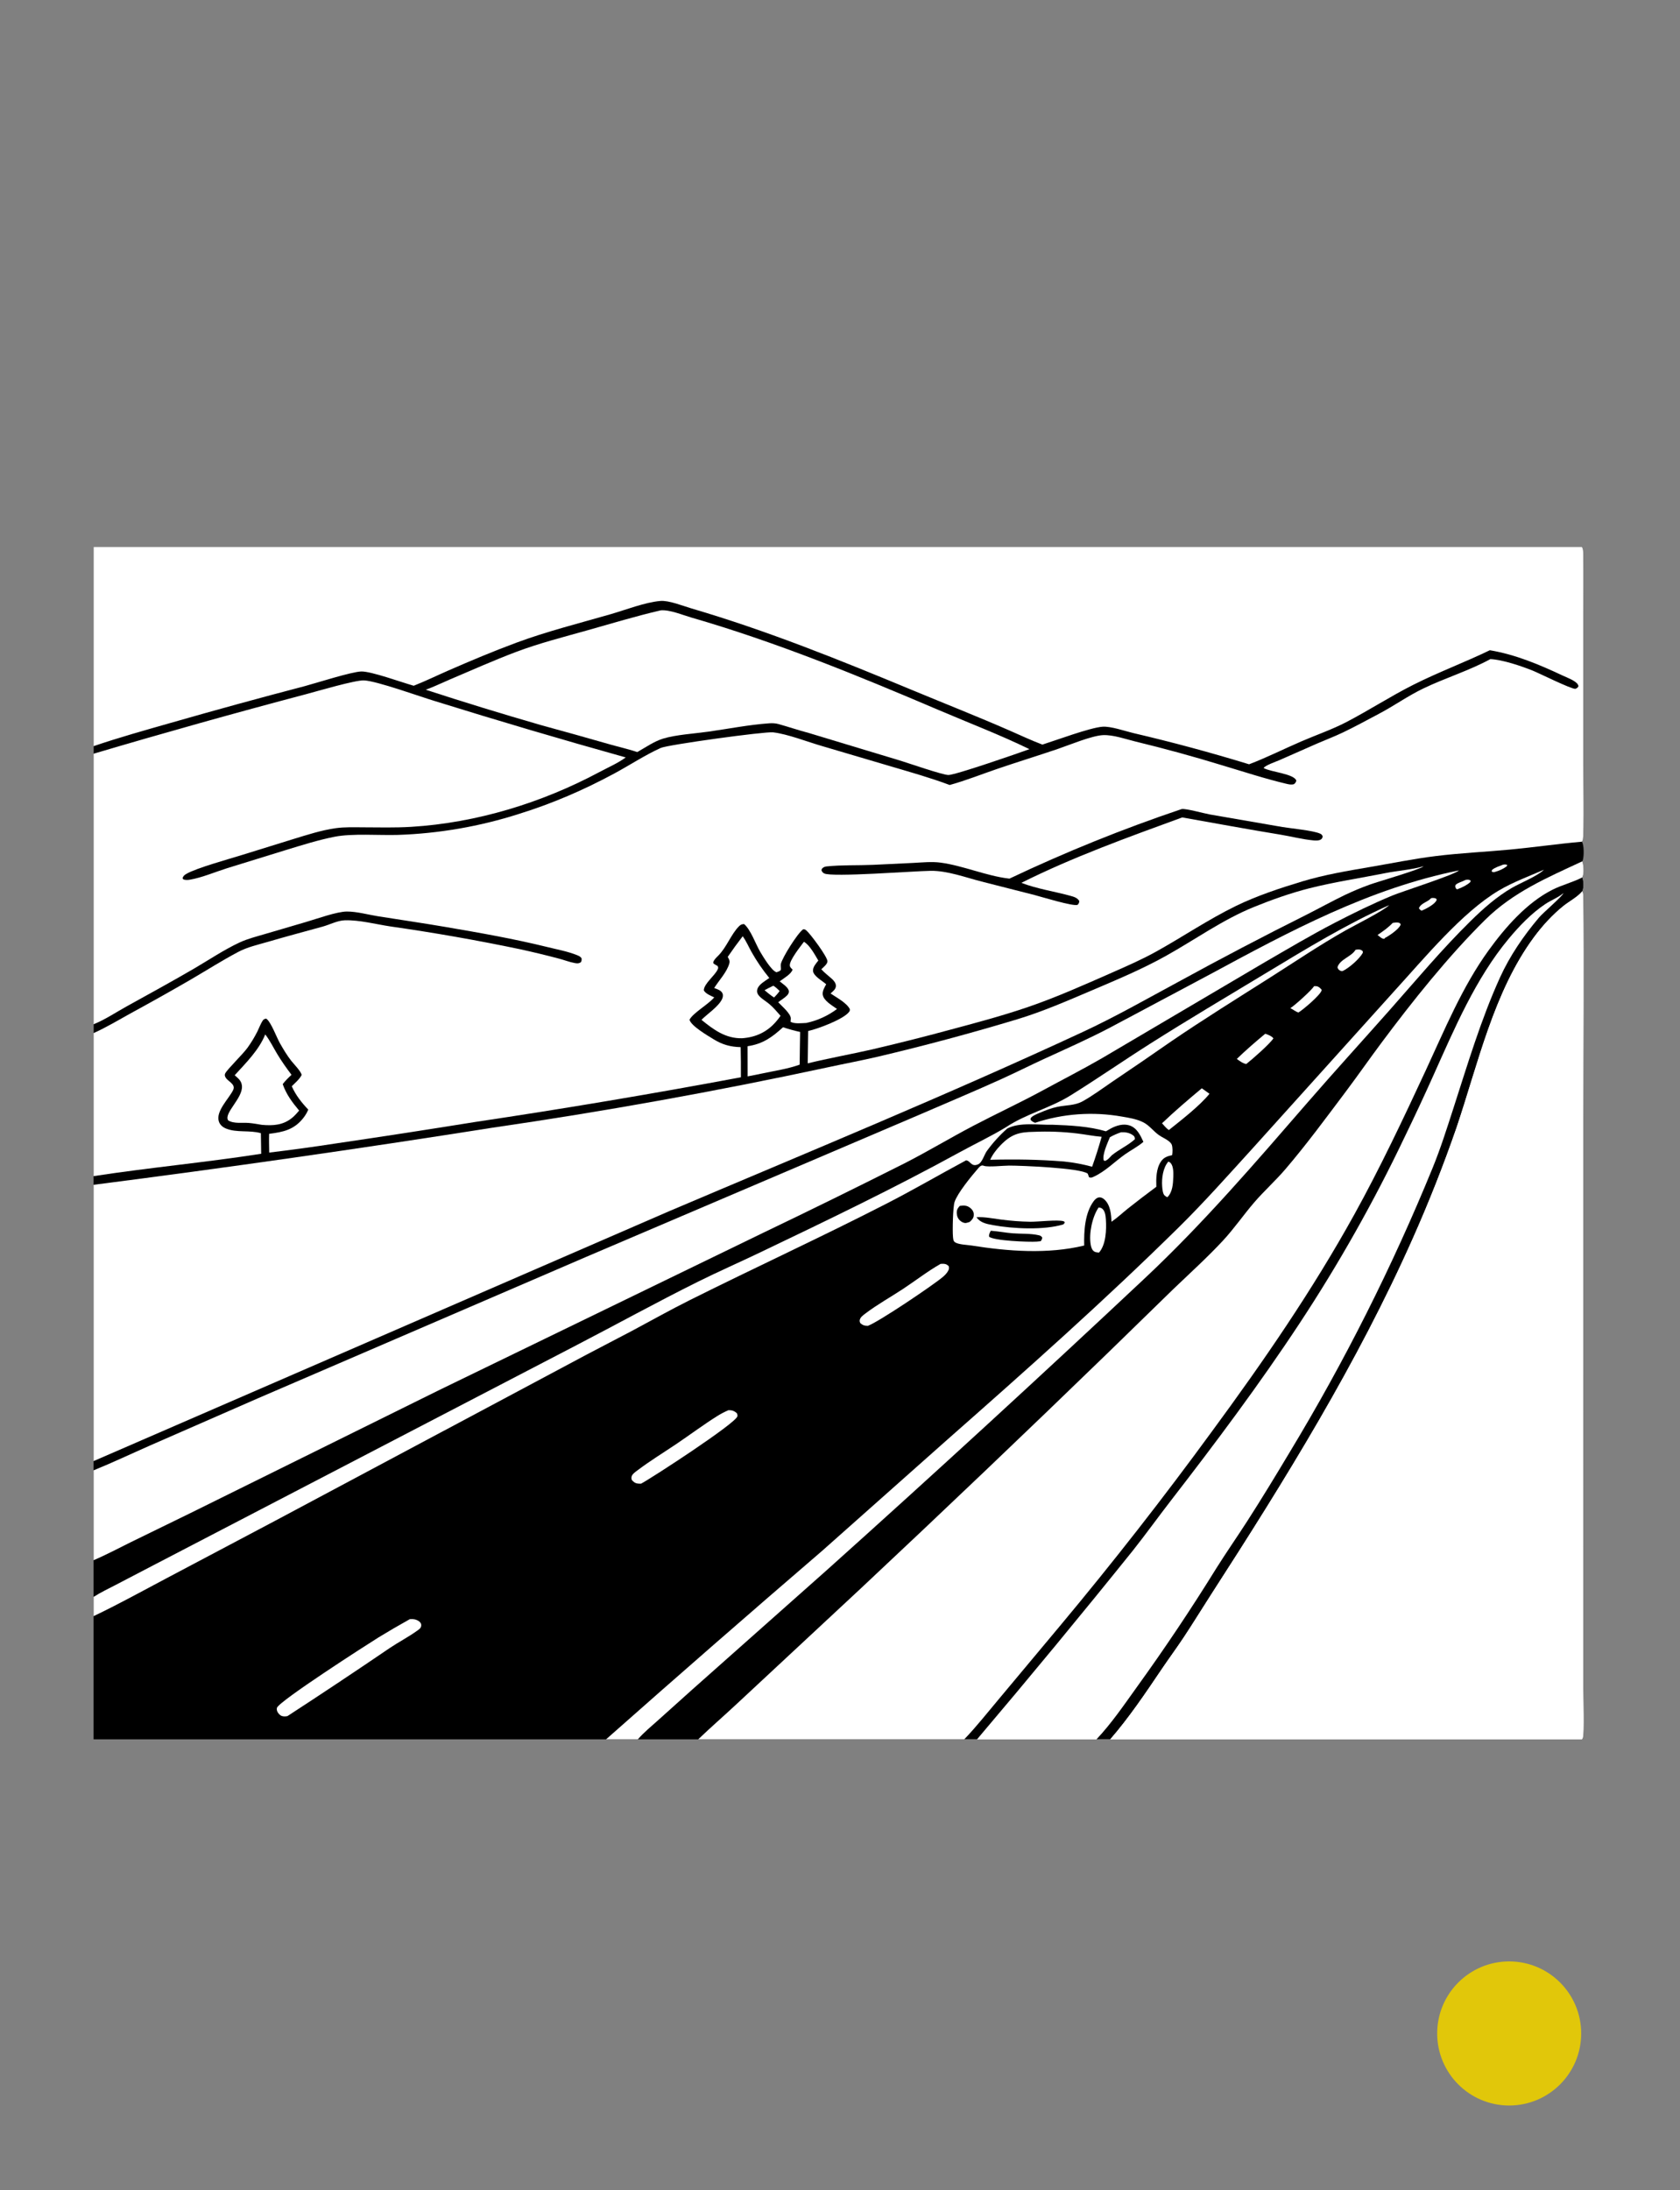 <?xml version="1.0" encoding="UTF-8" standalone="no"?>
<!DOCTYPE svg PUBLIC "-//W3C//DTD SVG 1.1//EN" "http://www.w3.org/Graphics/SVG/1.1/DTD/svg11.dtd">
<svg width="100%" height="100%" viewBox="0 0 406 529" version="1.1" xmlns="http://www.w3.org/2000/svg" xmlns:xlink="http://www.w3.org/1999/xlink" xml:space="preserve" xmlns:serif="http://www.serif.com/" style="fill-rule:evenodd;clip-rule:evenodd;stroke-linejoin:round;stroke-miterlimit:2;">
  <rect x="0" y="0" width="406" height="529" fill="#808080" stroke="none"/>
  <rect id="L5-4" x="0.111" y="0.089" width="405.12" height="528" style="fill:none;"/>
	<a href="L5-5.svg">
  <circle cx="364.719" cy="491.129" r="17.4" style="fill:#e1c70a;"/>
	</a>
  <g>
    <path d="M22.617,132.089l359.693,-0c0.279,0.497 0.29,0.854 0.299,1.411c0.109,5.613 0.011,11.247 0.014,16.862l-0,33.2c-0,2.251 0.261,18.216 -0.113,19.339c-0.048,0.141 -0.124,0.259 -0.197,0.388c0.506,0.925 0.506,3.385 0.211,4.419c-0.028,0.103 -0.093,0.231 -0.135,0.324c0.324,0.86 0.447,2.855 0.073,3.722c-0.025,0.055 -0.053,0.108 -0.078,0.162c0.334,0.87 0.399,2.337 0.059,3.218c-0.017,0.045 -0.043,0.087 -0.062,0.131c0.225,0.559 0.228,1.028 0.233,1.617c0.186,17.725 0.009,35.474 0.006,53.201l-0.003,103.595l-0,34.223c-0.003,2.126 0.267,10.663 -0.11,11.797c-0.045,0.135 -0.129,0.27 -0.197,0.391l-359.693,-0l-0,-288Z" style="fill-rule:nonzero;"/>
    <g>
      <path d="M363.256,208.835c0.441,-0.053 0.579,-0.102 0.995,0.081l-0.112,0.305c-0.923,0.693 -1.825,1.076 -2.928,1.391c-0.388,0.02 -0.442,0.081 -0.734,-0.165l0.121,-0.354c0.765,-0.636 1.744,-0.883 2.658,-1.258Z" style="fill:#fff;fill-rule:nonzero;"/>
      <path d="M354.143,212.528c0.04,-0.008 0.076,-0.017 0.116,-0.022c0.478,-0.071 0.781,-0.086 1.172,0.195l-0.129,0.366c-0.844,0.743 -1.825,1.215 -2.869,1.614l-0.295,0.124l-0.264,-0.18c-0.197,-0.44 -0.259,-0.448 -0.113,-0.899c0.636,-0.58 1.412,-0.693 2.154,-1.078l0.228,-0.12Z" style="fill:#fff;fill-rule:nonzero;"/>
      <path d="M186.858,238.091c0.514,0.18 1.13,0.888 1.553,1.258c-0.397,0.585 -0.86,1.068 -1.35,1.573c-0.821,-0.525 -1.552,-1.14 -2.298,-1.763c0.675,-0.391 1.397,-0.719 2.095,-1.068Z" style="fill:#fff;fill-rule:nonzero;"/>
      <path d="M345.855,216.923c0.247,-0.041 0.439,-0.072 0.689,-0.029c0.382,0.065 0.447,0.05 0.666,0.367c-0.019,0.062 -0.036,0.125 -0.061,0.185c-0.352,0.902 -2.456,2.045 -3.347,2.393l-0.225,0.118c-0.335,-0.154 -0.456,-0.277 -0.667,-0.577c0.399,-1.191 1.958,-1.471 2.79,-2.297c0.051,-0.053 0.101,-0.107 0.155,-0.16Z" style="fill:#fff;fill-rule:nonzero;"/>
      <path d="M336.571,222.901c0.422,-0.067 0.948,-0.144 1.367,-0.06c0.326,0.066 0.368,0.126 0.554,0.38c-0.014,0.057 -0.017,0.117 -0.037,0.172c-0.351,0.997 -2.796,2.671 -3.769,3.15l-0.115,0.202c-0.607,0.065 -1.173,-0.561 -1.654,-0.927c1.229,-0.833 2.644,-1.828 3.654,-2.917Z" style="fill:#fff;fill-rule:nonzero;"/>
      <path d="M327.574,229.405c0.225,-0.043 0.469,-0.097 0.7,-0.088c0.498,0.017 0.734,0.1 1.069,0.445l-0.006,0.385c-0.799,1.453 -3.333,3.664 -4.826,4.362c-0.251,0.09 -0.363,0.048 -0.613,-0.07c-0.417,-0.197 -0.543,-0.397 -0.675,-0.813c0.551,-1.951 3.428,-2.57 4.351,-4.221Z" style="fill:#fff;fill-rule:nonzero;"/>
      <path d="M282.361,280.545c0.238,0.11 0.402,0.195 0.575,0.397c0.659,0.764 0.645,2.336 0.611,3.31c-0.057,1.667 -0.176,3.72 -1.451,4.916c-0.22,-0.121 -0.448,-0.249 -0.636,-0.417c-0.467,-0.419 -0.56,-1.637 -0.604,-2.235c-0.14,-1.935 0.192,-4.48 1.505,-5.971Z" style="fill:#fff;fill-rule:nonzero;"/>
      <path d="M317.547,238.193c0.202,-0.012 0.405,-0.028 0.607,0c0.535,0.075 0.917,0.46 1.244,0.857c-0,0.042 0.002,0.085 -0.003,0.126c-0.194,1.069 -4.551,4.755 -5.597,5.361c-0.318,0.008 -1.595,-0.88 -1.966,-1.053c0.922,-0.51 5.287,-4.443 5.715,-5.291Z" style="fill:#fff;fill-rule:nonzero;"/>
      <path d="M305.777,249.667c0.632,0.225 1.572,0.572 1.966,1.123c-0.914,1.388 -5.153,5.092 -6.571,6.202c-0.875,-0.179 -1.563,-0.731 -2.281,-1.231c2.186,-2.114 4.541,-4.158 6.886,-6.094Z" style="fill:#fff;fill-rule:nonzero;"/>
      <path d="M270.936,273.466c1.063,-0.042 2.024,0.096 2.91,0.76c0.37,0.278 0.392,0.484 0.42,0.92c-1.616,1.488 -3.848,2.46 -5.584,3.89c-0.503,0.525 -0.966,1.132 -1.672,1.365l-0.296,-0.175c-0.343,-1.448 0.955,-4.183 1.511,-5.559c0.885,-0.499 1.75,-0.875 2.711,-1.201Z" style="fill:#fff;fill-rule:nonzero;"/>
      <path d="M265.498,291.634c0.402,0.062 0.603,0.063 0.923,0.337c0.662,0.567 0.779,1.743 0.832,2.568c0.159,2.446 0.036,6.068 -1.661,7.993c-0.368,-0.036 -0.797,-0.051 -1.121,-0.246c-0.571,-0.343 -0.764,-1.004 -0.876,-1.621c-0.487,-2.688 0.353,-6.774 1.903,-9.031Z" style="fill:#fff;fill-rule:nonzero;"/>
      <path d="M290.434,262.849l1.858,1.323c-2.366,2.915 -6.808,6.359 -9.823,8.763c-0.635,-0.426 -1.136,-1.073 -1.65,-1.636c3.096,-2.957 6.333,-5.703 9.615,-8.45Z" style="fill:#fff;fill-rule:nonzero;"/>
      <path d="M227.315,305.256c0.209,-0.013 0.421,-0.027 0.63,-0.023c0.59,0.013 0.947,0.182 1.34,0.594c0.08,0.358 0.09,0.602 -0.06,0.935c-0.29,0.646 -0.869,1.233 -1.409,1.684c-2.485,2.077 -15.335,10.737 -18.058,11.77c-0.81,-0.002 -1.258,-0.12 -1.864,-0.668c-0.125,-0.362 -0.199,-0.49 -0.083,-0.872c0.183,-0.605 0.849,-1.067 1.334,-1.436c2.895,-2.199 6.115,-3.969 9.146,-5.972c3,-1.982 5.896,-4.24 9.024,-6.012Z" style="fill:#fff;fill-rule:nonzero;"/>
      <path d="M176.04,340.595c0.857,-0.021 1.423,0.165 2.051,0.753c0.094,0.299 0.188,0.424 0.106,0.738c-0.451,1.721 -20.632,14.856 -23.273,16.257c-0.272,0.002 -0.546,0.002 -0.817,-0.033c-0.631,-0.082 -1.037,-0.402 -1.428,-0.877c-0.088,-0.389 -0.132,-0.545 0.008,-0.937c0.192,-0.539 0.82,-0.953 1.263,-1.29c3.065,-2.336 6.453,-4.388 9.651,-6.549c3.241,-2.19 6.4,-4.552 9.712,-6.631c0.881,-0.553 1.772,-1.019 2.727,-1.431Z" style="fill:#fff;fill-rule:nonzero;"/>
      <path d="M189.235,248.108c1.373,0.458 2.714,0.824 4.127,1.133c-0.068,2.629 -0.056,5.264 -0.112,7.894c-2.738,1.004 -5.915,1.465 -8.776,2.079l-3.799,0.763l-0.013,-7.293c3.674,-0.53 5.893,-2.154 8.573,-4.576Z" style="fill:#fff;fill-rule:nonzero;"/>
      <path d="M194.281,227.464c1.375,0.748 2.689,3.2 3.481,4.536c-0.549,0.694 -1.339,1.542 -1.285,2.485c0.071,1.244 2.29,2.431 3.184,3.238c-0.395,0.742 -0.957,1.631 -0.837,2.501c0.204,1.492 2.327,2.64 3.452,3.47c-0.275,0.206 -0.555,0.404 -0.841,0.595c-0.285,0.191 -0.576,0.374 -0.871,0.549c-0.296,0.175 -0.596,0.342 -0.901,0.501c-0.304,0.159 -0.613,0.309 -0.926,0.451c-0.313,0.142 -0.629,0.275 -0.949,0.4c-0.32,0.125 -0.643,0.241 -0.97,0.348c-0.326,0.107 -0.655,0.205 -0.987,0.294c-0.332,0.089 -0.666,0.169 -1.002,0.24c-1.107,0.032 -2.772,0.267 -3.774,-0.28c0.024,-0.262 0.048,-0.522 0.058,-0.785c0.043,-1.155 -2.198,-3.027 -3.047,-3.943c0.701,-0.558 1.527,-1.008 2.152,-1.656c0.249,-0.259 0.441,-0.59 0.425,-0.954c-0.042,-0.953 -1.534,-1.861 -2.225,-2.436c0.867,-0.654 2.869,-1.795 3.12,-2.858c-0.291,-0.264 -0.606,-0.51 -0.661,-0.924c-0.167,-1.254 2.591,-4.665 3.404,-5.772Z" style="fill:#fff;fill-rule:nonzero;"/>
      <path d="M99.035,391.07c0.213,-0.02 0.412,-0.032 0.626,-0.025c0.652,0.02 1.507,0.319 1.925,0.856c0.234,0.302 0.251,0.565 0.177,0.93c-0.103,0.504 -0.707,0.851 -1.103,1.133c-2.075,1.477 -4.373,2.658 -6.489,4.085c-8.177,5.564 -16.411,11.041 -24.703,16.432c-0.435,0.081 -0.901,0.118 -1.331,-0.017c-0.438,-0.138 -0.848,-0.574 -1.059,-0.968c-0.155,-0.291 -0.254,-0.709 -0.143,-1.028c0.576,-1.651 21.369,-15.018 24.549,-16.998c2.487,-1.518 5.004,-2.985 7.551,-4.4Z" style="fill:#fff;fill-rule:nonzero;"/>
      <path d="M249.873,273.364c1.735,-0.076 3.469,-0.082 5.204,-0.017c1.734,0.065 3.463,0.2 5.187,0.406c1.995,0.236 3.963,0.643 5.966,0.806c-0.682,2.439 -1.449,4.852 -2.303,7.237c-2.259,-0.616 -4.458,-1.022 -6.786,-1.265c-6.006,-0.488 -11.826,-0.567 -17.848,-0.414c0.58,-1.288 1.529,-2.513 2.509,-3.52c2.595,-2.668 4.466,-3.184 8.071,-3.233Z" style="fill:#fff;fill-rule:nonzero;"/>
      <path d="M64.102,249.84c1.105,1.417 1.959,3.172 2.888,4.719c1.056,1.756 2.225,3.401 3.459,5.035c-0.775,0.716 -1.489,1.41 -2.128,2.251c0.888,2.52 2.283,4.364 3.971,6.389c-0.518,0.597 -1.037,1.201 -1.647,1.708c-2.187,1.82 -4.61,1.98 -7.347,1.737c-1.032,-0.17 -2.076,-0.363 -3.118,-0.455c-1.598,-0.142 -3.626,0.251 -5.035,-0.621c-1.156,-1.722 3.559,-5.339 3.324,-8.312c-0.099,-1.252 -0.878,-1.819 -1.757,-2.591c2.716,-2.972 5.855,-6.075 7.39,-9.86Z" style="fill:#fff;fill-rule:nonzero;"/>
      <path d="M179.485,226.128c0.834,1.125 1.452,2.59 2.146,3.818c1.266,2.241 2.653,4.263 4.281,6.258c-0.323,0.218 -0.644,0.438 -0.963,0.661c-0.808,0.564 -1.876,1.302 -1.996,2.38c-0.05,0.45 0.163,0.888 0.448,1.222c0.675,0.793 1.726,1.365 2.528,2.04c0.995,0.837 1.843,1.859 2.7,2.834c-0.32,0.489 -0.698,0.954 -1.08,1.397c-2.19,2.545 -4.938,3.801 -8.243,4.025c-3.931,0.081 -6.854,-2.052 -9.783,-4.449c1.449,-1.467 4.095,-3.165 4.971,-5.003c0.197,-0.414 0.291,-0.921 0.118,-1.359c-0.308,-0.781 -1.306,-1.038 -2.017,-1.326c1.153,-1.839 3.141,-3.905 3.676,-6.011c0.149,-0.586 -0.126,-1.003 -0.407,-1.502c1.158,-1.697 2.365,-3.359 3.621,-4.985Z" style="fill:#fff;fill-rule:nonzero;"/>
      <path d="M146.469,420.089c17.301,-15.307 34.712,-30.487 52.233,-45.54l30.322,-26.921c18.925,-16.667 37.85,-33.475 55.819,-51.18c6.218,-6.127 12.012,-12.665 17.89,-19.114l34.392,-38.151c7.031,-7.696 16.236,-18.854 25.056,-24.084c3.457,-2.051 7.262,-3.439 10.938,-5.034c-0.031,0.031 -0.065,0.063 -0.095,0.093c-1.677,1.524 -5.521,3.057 -7.631,4.274c-3.662,2.115 -6.896,4.98 -9.905,7.929c-7.02,6.885 -13.278,14.399 -19.789,21.747c-6.556,7.399 -13.239,14.721 -19.716,22.183c-12.585,14.501 -25.062,29.042 -39.076,42.21c-25.409,23.853 -51.09,47.41 -77.043,70.671l-32.548,28.877l-8.171,7.332c-1.683,1.51 -3.511,3.003 -4.999,4.708l-7.677,-0Z" style="fill:#fff;fill-rule:nonzero;"/>
      <path d="M243.114,272.246c4.838,-3.218 10.654,-4.603 15.578,-7.662c6.506,-4.044 12.801,-8.412 19.271,-12.511c9.264,-5.869 18.666,-11.425 28.05,-17.091c9.72,-5.868 19.316,-11.727 29.706,-16.372c-1.455,1.43 -8.157,4.763 -10.449,6.052c-6.255,3.52 -12.288,7.602 -18.351,11.45c-8.023,5.091 -16.065,10.075 -23.92,15.434c-4.698,3.273 -9.423,6.506 -14.174,9.701c-2.333,1.578 -4.669,3.338 -7.128,4.71c-1.955,1.09 -4.014,0.934 -6.144,1.368c-1.517,0.309 -2.941,0.873 -4.36,1.479c-0.628,0.269 -1.489,0.588 -1.97,1.091c-0.234,0.246 -0.164,0.275 -0.158,0.589c0.341,0.379 0.61,0.515 1.083,0.698c0.421,-0.138 0.844,-0.271 1.268,-0.396c0.425,-0.126 0.852,-0.245 1.28,-0.357c0.428,-0.113 0.859,-0.218 1.29,-0.317c0.432,-0.099 0.865,-0.192 1.3,-0.278c0.434,-0.085 0.87,-0.164 1.307,-0.237c0.437,-0.072 0.875,-0.137 1.313,-0.196c0.439,-0.059 0.879,-0.111 1.32,-0.156c0.44,-0.045 0.882,-0.083 1.323,-0.115c0.442,-0.032 0.884,-0.056 1.327,-0.074c0.442,-0.018 0.885,-0.029 1.328,-0.033c0.443,-0.004 0.886,-0.002 1.328,0.008c0.443,0.009 0.886,0.026 1.328,0.049c0.442,0.023 0.884,0.053 1.325,0.09c0.442,0.037 0.882,0.08 1.322,0.131c0.44,0.05 0.88,0.107 1.318,0.171c0.438,0.064 0.875,0.135 1.311,0.212c1.716,0.288 3.596,0.591 5.158,1.385c1.485,0.754 2.451,2.156 3.783,3.093c0.776,0.546 1.723,0.913 2.447,1.519c0.245,0.204 0.564,0.516 0.665,0.829c0.222,0.692 0.198,1.778 0.074,2.485c-1.169,0.269 -2.034,0.531 -2.734,1.593c-1.131,1.715 -1.148,4.077 -1.083,6.049c-2.334,1.725 -4.637,3.489 -6.911,5.292c-1.3,1.04 -2.551,2.228 -3.928,3.158c-0.067,-1.821 -0.264,-4.04 -1.697,-5.365c-0.343,-0.316 -0.778,-0.563 -1.259,-0.524c-0.575,0.047 -1.014,0.47 -1.341,0.91c-2.163,2.907 -2.368,7.243 -2.298,10.719c-8.798,2.136 -18.38,1.396 -27.231,-0.003c-1.041,-0.165 -3.145,-0.211 -3.986,-0.783c-0.438,-0.298 -0.438,-0.826 -0.49,-1.315c-0.148,-1.41 -0.022,-7.203 0.382,-8.423c0.713,-2.153 4.039,-6.188 5.588,-7.985c0.316,-0.367 0.668,-0.85 1.197,-0.83c0.034,0.001 0.37,0.108 0.381,0.111c1.078,0.315 4.593,-0.074 6.011,-0.078c2.861,-0.009 17.285,0.569 19.003,1.944l0.324,0.885c0.475,0.16 0.66,0.069 1.123,-0.143c2.819,-1.288 5.053,-3.63 7.56,-5.402c1.423,-1.007 3.157,-1.881 4.449,-3.024c-0.755,-1.6 -1.535,-3.356 -3.359,-3.96c-1.487,-0.492 -3.208,0.023 -4.534,0.75c-0.39,0.216 -0.777,0.437 -1.161,0.665c-4.117,-1.208 -8.584,-1.424 -12.849,-1.581c-3.397,0.096 -7.991,-0.703 -11.018,0.927c-0.922,0.816 -1.795,1.68 -2.621,2.592c-0.826,0.911 -1.6,1.866 -2.321,2.863c-0.599,0.845 -1.124,2.787 -2.057,3.161c-0.055,0.022 -0.109,0.046 -0.164,0.068c-0.349,0.135 -0.723,0.209 -1.081,0.06c-0.683,-0.285 -0.912,-0.958 -1.668,-1.086c-6.387,3.425 -12.639,7.076 -19.092,10.389c-15.745,8.081 -31.852,15.471 -47.685,23.378c-4.691,2.343 -9.286,4.916 -13.91,7.391l-11.177,5.848l-75.085,40.034l-26.363,13.942c-5.832,3.079 -11.602,6.284 -17.561,9.117l-0,-4.651c1.689,-1.084 3.555,-1.96 5.335,-2.889l9.124,-4.757l29.815,-15.497l71.983,-37.419c9.963,-5.164 19.796,-10.591 29.846,-15.584c4.948,-2.459 10.021,-4.676 15.005,-7.061c16.226,-7.764 32.377,-15.509 48.154,-24.162c3.742,-2.053 7.587,-3.853 11.235,-6.073Z" style="fill:#fff;fill-rule:nonzero;"/>
      <path d="M231.949,291.248c0.166,-0.019 0.333,-0.036 0.501,-0.051c0.901,-0.078 1.521,0.075 2.208,0.704c0.435,0.399 0.693,0.901 0.675,1.499c-0.024,0.803 -0.419,1.202 -0.989,1.716c-0.283,0.101 -0.586,0.218 -0.885,0.259c-0.477,0.066 -1.025,-0.21 -1.377,-0.51c-0.553,-0.47 -0.823,-1.095 -0.861,-1.813c-0.044,-0.812 0.196,-1.214 0.728,-1.804Z" style="fill-rule:nonzero;"/>
      <path d="M239.424,297.266c0.087,0.003 0.174,0.005 0.26,0.011c1.671,0.128 3.344,0.46 5.025,0.592c2,0.156 4.321,0.018 6.269,0.46c0.491,0.111 0.542,0.155 0.887,0.534c0.001,0.429 -0.13,0.557 -0.351,0.917c-0.32,0.045 -0.641,0.079 -0.964,0.101c-1.941,0.134 -10.384,-0.205 -11.51,-1.183c-0.112,-0.516 0.174,-0.974 0.384,-1.432Z" style="fill-rule:nonzero;"/>
      <path d="M235.988,293.992c1.911,-0.132 3.998,0.32 5.903,0.555c2.349,0.312 4.709,0.491 7.079,0.535c1.778,0.027 6.633,-0.544 7.989,-0.136c0.306,0.092 0.24,0.094 0.375,0.348l-0.35,0.424c-4.664,1.433 -12.218,1.066 -17.014,0.18c-1.518,-0.28 -3.065,-0.566 -3.982,-1.906Z" style="fill-rule:nonzero;"/>
      <path d="M352.563,210.228c-0.853,0.982 -13.672,5.069 -16.116,6.08c-4.753,1.966 -9.47,4.279 -14.034,6.648c-5.665,2.94 -11.186,6.22 -16.709,9.414l-39.377,23.202c-4.656,2.689 -9.492,5.159 -14.219,7.728c-5.565,3.025 -11.336,5.688 -16.947,8.634c-5.508,2.892 -10.827,6.094 -16.364,8.932c-11.436,5.759 -22.928,11.405 -34.475,16.938l-78.084,37.881l-60.179,29.74l-14.385,7.018c-2.992,1.472 -5.995,3.08 -9.057,4.386l-0,-21.706c4.617,-1.88 9.136,-4.017 13.698,-6.027l26.022,-11.376l79.398,-34.186l81.067,-34.566c6.419,-2.783 12.856,-5.467 19.232,-8.36c3.405,-1.545 6.747,-3.224 10.145,-4.787c5.473,-2.516 10.995,-4.946 16.322,-7.761l23.967,-12.757c19.209,-10.383 38.469,-20.724 60.095,-25.075Z" style="fill:#fff;fill-rule:nonzero;"/>
      <path d="M344.032,209.226c-0.638,0.71 -11.081,3.733 -12.96,4.414c-2.075,0.744 -4.109,1.591 -6.1,2.54c-3.046,1.475 -6.01,3.11 -9.028,4.642c-10.501,5.243 -20.897,10.686 -31.189,16.328c-7.605,4.096 -15.189,8.427 -23.02,12.066c-33.035,15.347 -66.748,29.173 -100.265,43.422l-138.853,60.251l-0,-66.729c32.163,-4.123 64.258,-8.715 96.286,-13.775c27.097,-3.939 54.032,-8.782 80.804,-14.529c4.185,-0.91 8.404,-1.695 12.574,-2.668c11.271,-2.66 22.451,-5.66 33.539,-9.003c6.13,-1.851 12.006,-4.417 17.892,-6.918c6.05,-2.571 12.195,-5.138 17.946,-8.336c7.116,-3.957 13.759,-8.777 21.349,-11.862c4.283,-1.74 8.907,-3.383 13.39,-4.516c6.086,-1.539 12.369,-2.466 18.528,-3.698c2.976,-0.594 6.213,-0.781 9.107,-1.629Z" style="fill:#fff;fill-rule:nonzero;"/>
      <path d="M168.734,420.089c3.062,-2.931 6.271,-5.712 9.369,-8.604l30.051,-27.963c20.061,-18.795 39.962,-37.758 59.705,-56.888l15.662,-15.255c4.021,-3.858 8.2,-7.628 11.997,-11.707c2.716,-2.917 4.999,-6.259 7.604,-9.282c2.373,-2.753 5.099,-5.189 7.47,-7.954c5.093,-5.946 9.841,-12.402 14.549,-18.663c2.961,-3.94 5.782,-7.989 8.73,-11.942c7.436,-9.974 16.172,-20.911 25.006,-29.638c6.806,-6.725 14.987,-10.196 23.512,-14.161c0.324,0.86 0.447,2.855 0.073,3.722c-0.025,0.055 -0.053,0.108 -0.078,0.162c0.334,0.87 0.399,2.337 0.059,3.218c-0.017,0.045 -0.043,0.087 -0.062,0.131c0.225,0.559 0.228,1.028 0.233,1.617c0.186,17.725 0.009,35.474 0.006,53.201l-0.003,103.595l-0,34.223c-0.003,2.126 0.267,10.663 -0.11,11.797c-0.045,0.135 -0.129,0.27 -0.197,0.391l-213.576,-0Z" style="fill:#fff;fill-rule:nonzero;"/>
      <path d="M382.384,211.916c0.334,0.87 0.399,2.337 0.059,3.218c-0.017,0.045 -0.043,0.087 -0.062,0.131c-0.051,0.058 -0.099,0.117 -0.147,0.175c-1.11,1.278 -3.04,2.291 -4.381,3.362c-2.658,2.122 -5.102,4.807 -7.124,7.539c-9.74,13.164 -13.554,30.716 -18.74,46.045c-3.13,9.033 -6.638,17.917 -10.525,26.651c-13.432,30.219 -30.836,58.309 -48.739,86.027c-2.239,3.467 -4.392,6.994 -6.674,10.431c-1.741,2.621 -3.613,5.151 -5.373,7.758c-3.861,5.723 -7.836,11.619 -12.363,16.836l-35.283,-0c2.991,-3.119 5.7,-6.57 8.482,-9.874l14.643,-17.514c12.762,-15.276 25.016,-30.95 36.76,-47.022c12.429,-16.891 24.256,-34.053 34.42,-52.426c6.244,-11.288 11.762,-22.988 17.202,-34.682c4.587,-9.869 8.82,-20.217 15.243,-29.082c4.025,-5.551 9.22,-11.491 15.413,-14.604c2.278,-1.146 4.82,-1.762 7.084,-2.914c0.034,-0.018 0.071,-0.036 0.105,-0.055Z" style="fill:#fff;fill-rule:nonzero;"/>
      <path d="M382.384,211.916c0.334,0.87 0.399,2.337 0.059,3.218c-0.017,0.045 -0.043,0.087 -0.062,0.131c-0.051,0.058 -0.099,0.117 -0.147,0.175c-1.11,1.278 -3.04,2.291 -4.381,3.362c-2.658,2.122 -5.102,4.807 -7.124,7.539c-9.74,13.164 -13.554,30.716 -18.74,46.045c-3.13,9.033 -6.638,17.917 -10.525,26.651c-13.432,30.219 -30.836,58.309 -48.739,86.027c-2.239,3.467 -4.392,6.994 -6.674,10.431c-1.741,2.621 -3.613,5.151 -5.373,7.758c-3.861,5.723 -7.836,11.619 -12.363,16.836l-3.334,-0c3.625,-3.828 6.728,-8.404 9.802,-12.679c6.741,-9.335 13.141,-18.9 19.199,-28.693c2.376,-3.772 4.936,-7.444 7.353,-11.194c3.542,-5.498 6.959,-11.126 10.32,-16.739c3.32,-5.49 6.533,-11.042 9.638,-16.658c3.105,-5.615 6.1,-11.288 8.983,-17.02c2.884,-5.732 5.654,-11.518 8.311,-17.358c2.659,-5.84 5.202,-11.729 7.631,-17.669c1.906,-4.658 3.428,-9.48 4.978,-14.266c3.439,-10.623 6.674,-21.53 11.295,-31.703c2.379,-5.237 5.695,-10.078 9.402,-14.46c1.108,-1.309 5.681,-5.141 5.943,-5.942c-1.207,1.047 -2.998,1.718 -4.351,2.62c-3.364,2.241 -6.3,5.302 -8.876,8.392c-7.996,9.589 -13.126,21.726 -18.209,33.031c-2.246,5.007 -4.568,9.978 -6.966,14.914c-3.701,7.771 -7.668,15.406 -11.9,22.903c-4.23,7.497 -8.714,14.839 -13.452,22.026c-9.703,14.718 -20.321,28.894 -31.112,42.829c-3.09,3.99 -6.038,8.096 -9.172,12.05c-12.359,15.371 -24.918,30.576 -37.678,45.616l-3.088,-0c2.991,-3.119 5.7,-6.57 8.482,-9.874l14.643,-17.514c12.762,-15.276 25.016,-30.95 36.76,-47.022c12.429,-16.891 24.256,-34.053 34.42,-52.426c6.244,-11.288 11.762,-22.988 17.202,-34.682c4.587,-9.869 8.82,-20.217 15.243,-29.082c4.025,-5.551 9.22,-11.491 15.413,-14.604c2.278,-1.146 4.82,-1.762 7.084,-2.914c0.034,-0.018 0.071,-0.036 0.105,-0.055Z" style="fill-rule:nonzero;"/>
      <path d="M382.381,215.265c0.225,0.559 0.228,1.028 0.233,1.617c0.186,17.725 0.009,35.474 0.006,53.201l-0.003,103.595l-0,34.223c-0.003,2.126 0.267,10.663 -0.11,11.797c-0.045,0.135 -0.129,0.27 -0.197,0.391l-113.995,-0c4.527,-5.217 8.502,-11.113 12.363,-16.836c1.76,-2.607 3.632,-5.137 5.373,-7.758c2.282,-3.437 4.435,-6.964 6.674,-10.431c17.903,-27.718 35.307,-55.808 48.739,-86.027c3.887,-8.734 7.395,-17.618 10.525,-26.651c5.186,-15.329 9,-32.881 18.74,-46.045c2.022,-2.732 4.466,-5.417 7.124,-7.539c1.341,-1.071 3.271,-2.084 4.381,-3.362c0.048,-0.058 0.096,-0.117 0.147,-0.175Z" style="fill:#fff;fill-rule:nonzero;"/>
      <path d="M22.617,132.089l359.693,-0c0.279,0.497 0.29,0.854 0.299,1.411c0.109,5.613 0.011,11.247 0.014,16.862l-0,33.2c-0,2.251 0.261,18.216 -0.113,19.339c-0.048,0.141 -0.124,0.259 -0.197,0.388c-5.827,0.514 -11.624,1.362 -17.449,1.908c-5.945,0.557 -11.916,0.829 -17.848,1.558c-5.304,0.652 -10.586,1.735 -15.857,2.635c-5.518,0.944 -11.039,1.864 -16.408,3.48c-5.343,1.608 -11.057,3.496 -16.07,5.942c-6.668,3.253 -12.735,7.382 -19.193,10.976c-3.435,1.911 -7.049,3.496 -10.644,5.076c-6.772,2.977 -13.673,6.073 -20.68,8.449c-6.067,2.058 -12.256,3.715 -18.443,5.365c-6.313,1.713 -12.655,3.312 -19.026,4.795c-5.148,1.167 -10.367,2.104 -15.493,3.349l0.106,-7.81c2.251,-0.483 8.652,-2.852 9.922,-4.664c0.184,-0.261 0.14,-0.328 0.145,-0.63c-0.807,-1.546 -3.218,-2.796 -4.655,-3.77c0.547,-0.499 1.294,-1.033 1.291,-1.848c-0.003,-0.682 -0.523,-1.292 -1.006,-1.717c-0.866,-0.764 -1.743,-1.425 -2.522,-2.285c0.466,-0.453 1.485,-1.236 1.485,-1.926c0.001,-1.087 -4.141,-6.636 -5.058,-7.408c-0.327,-0.275 -0.383,-0.32 -0.804,-0.321c-1.334,0.885 -5.116,6.924 -5.403,8.399c-0.035,0.179 -0.025,0.344 -0.019,0.524c0.009,0.233 0.111,0.808 -0.046,0.974c-0.243,0.255 -0.644,0.357 -0.968,0.479c-1.193,-0.3 -3.271,-3.796 -3.928,-4.895c-1.118,-1.873 -2.338,-5.455 -3.929,-6.742c-0.523,0.015 -0.82,0.137 -1.204,0.519c-1.939,1.926 -3,5.102 -5.06,7.142c-0.453,0.448 -0.917,0.891 -1.175,1.482l0.035,0.369c0.336,0.235 0.667,0.432 1.028,0.627c0.129,0.346 0.179,0.417 0.023,0.777c-0.664,1.535 -3.374,3.489 -3.367,5.113c0.503,0.849 1.655,1.259 2.511,1.682c-1.534,1.795 -5.092,3.721 -5.971,5.39c0.352,1.508 4.501,3.91 5.824,4.725c2.109,1.301 4.056,1.839 6.539,1.905c0.052,2.425 0.07,4.851 0.055,7.277c-21.32,3.988 -42.706,7.583 -64.158,10.785c-11.249,1.811 -22.51,3.545 -33.783,5.203c-5.338,0.822 -10.689,1.555 -16.052,2.199c-0.018,-1.509 -0.073,-3.026 -0.019,-4.533c3.417,-0.422 6.045,-0.982 8.279,-3.841c0.24,-0.306 0.459,-0.627 0.657,-0.963c0.198,-0.335 0.372,-0.683 0.523,-1.042c-1.609,-1.688 -3.037,-3.49 -3.984,-5.637c0.798,-0.814 1.869,-1.692 2.379,-2.715c-0.065,-0.809 -1.942,-2.711 -2.523,-3.454c-1.016,-1.302 -1.906,-2.796 -2.723,-4.233c-0.783,-1.377 -2.125,-5.013 -3.186,-5.833c-0.051,-0.04 -0.104,-0.075 -0.157,-0.112c-0.4,0.104 -0.598,0.157 -0.834,0.515c-0.492,0.747 -0.839,1.727 -1.237,2.536c-0.7,1.4 -1.508,2.734 -2.424,4.003c-1.118,1.547 -4.827,5.148 -5.352,6.131c-0.132,0.248 -0.161,0.441 -0.083,0.711c0.361,1.25 2.723,1.789 1.967,3.364c-0.99,2.068 -4.317,5.156 -3.425,7.662c0.282,0.792 0.936,1.318 1.695,1.631c2.583,1.065 5.714,0.338 8.433,1.125l0.075,4.973c-13.453,2.099 -27.044,3.332 -40.502,5.402l-0,-151.978Z" style="fill:#fff;fill-rule:nonzero;"/>
      <path d="M22.617,247.387l0.201,-0.083c2.717,-1.133 5.228,-2.82 7.801,-4.244c5.426,-3.005 10.85,-5.962 16.212,-9.084c3.624,-2.11 7.278,-4.582 11.077,-6.349c1.978,-0.919 4.187,-1.457 6.276,-2.08l9.755,-2.862c2.58,-0.742 7.443,-2.519 9.891,-2.528c2.417,-0.009 5.111,0.761 7.509,1.141c5.463,0.866 10.94,1.664 16.392,2.595c8.239,1.407 16.46,2.847 24.581,4.85c2.348,0.578 4.844,1.034 7.089,1.928c0.479,0.19 0.843,0.34 1.141,0.771c0.038,0.45 0.036,0.537 -0.152,0.945c-0.494,0.342 -0.905,0.321 -1.486,0.214c-1.294,-0.236 -2.577,-0.746 -3.856,-1.079c-3.113,-0.824 -6.242,-1.579 -9.388,-2.265c-10.365,-2.168 -20.789,-3.999 -31.272,-5.494c-3.508,-0.522 -7.512,-1.595 -11.046,-1.491c-1.8,0.053 -3.632,1.046 -5.362,1.524c-4.429,1.223 -8.852,2.393 -13.266,3.687c-2.42,0.709 -4.892,1.24 -7.135,2.426c-3.908,2.066 -7.684,4.465 -11.504,6.695c-4.794,2.772 -9.623,5.483 -14.487,8.131c-2.953,1.632 -5.892,3.403 -8.971,4.786l-0,-2.134Z" style="fill-rule:nonzero;"/>
      <path d="M285.588,195.401c1.085,-0.148 5.366,1.059 6.822,1.316l17.546,3.034c2.171,0.354 7.298,0.824 9.017,1.569c0.402,0.174 0.526,0.311 0.681,0.708c-0.116,0.36 -0.121,0.519 -0.456,0.733c-0.481,0.307 -1.238,0.265 -1.786,0.215c-2.658,-0.244 -5.358,-0.958 -7.999,-1.391c-7.923,-1.295 -15.805,-2.757 -23.709,-4.155c-13.135,4.803 -26.347,9.535 -38.876,15.797c3.748,1.454 8.033,2.081 11.91,3.152c0.824,0.227 1.65,0.472 2.093,1.254c-0.057,0.48 -0.095,0.527 -0.403,0.904c-1.04,0.45 -8.86,-1.971 -10.449,-2.376l-12.81,-3.259c-3.84,-0.987 -8.249,-2.624 -12.228,-2.578c-3.955,0.046 -23.812,1.587 -25.737,0.638c-0.415,-0.204 -0.528,-0.395 -0.69,-0.811c0.098,-0.249 0.101,-0.34 0.315,-0.521c0.287,-0.243 0.609,-0.335 0.977,-0.373c3.654,-0.379 7.488,-0.215 11.171,-0.376l9.635,-0.462c2.218,-0.108 4.547,-0.366 6.752,-0.067c5.373,0.726 11.072,3.216 16.363,3.831l0.231,0.025c6.766,-3.211 13.621,-6.218 20.565,-9.021c6.945,-2.804 13.966,-5.399 21.065,-7.786Z" style="fill-rule:nonzero;"/>
      <path d="M99.979,165.625c2.846,-1.117 5.593,-2.463 8.394,-3.687c5.372,-2.347 10.89,-4.663 16.384,-6.701c7.387,-2.74 15.222,-4.704 22.792,-6.886c3.643,-1.05 8.324,-2.888 12.033,-3.205c2.076,-0.178 5.495,1.211 7.568,1.82c18.257,5.355 35.85,12.457 53.403,19.747c7.826,3.251 15.741,6.367 23.504,9.762c2.614,1.143 5.185,2.357 7.857,3.365c3.361,-1.058 11.504,-4.1 14.537,-4.32c1.981,-0.144 5.383,1.041 7.389,1.524c9.427,2.199 18.769,4.716 28.024,7.551c4.261,-1.622 8.401,-3.706 12.595,-5.516c3.591,-1.552 7.405,-2.856 10.873,-4.658c5.496,-2.856 10.707,-6.249 16.208,-9.019c6.061,-3.052 12.412,-5.41 18.504,-8.355c6.232,1.052 11.922,3.451 17.598,6.115c0.933,0.439 3.189,1.254 3.684,2.187c0.101,0.189 0.096,0.203 0.135,0.386c-0.205,0.431 -0.332,0.431 -0.748,0.64c-1.06,0.054 -8.727,-3.769 -10.311,-4.403c-2.784,-1.114 -7.284,-2.643 -10.232,-2.78c-5.127,2.796 -10.912,4.549 -16.194,7.09c-3.746,1.8 -7.073,4.192 -10.724,6.112c-2.888,1.52 -5.802,3.132 -8.744,4.531c-2.028,0.967 -4.146,1.77 -6.207,2.662l-9.124,4.018c-0.776,0.333 -3.49,1.281 -3.8,1.893c1.668,0.97 7.347,1.371 7.903,3.044c-0.143,0.465 -0.196,0.524 -0.559,0.851c-0.633,0.193 -1.221,0.062 -1.848,-0.086c-5.206,-1.232 -10.421,-2.947 -15.553,-4.478c-6.921,-2.121 -13.898,-4.033 -20.934,-5.735c-2.388,-0.583 -5.327,-1.639 -7.794,-1.54c-2.727,0.109 -8.181,2.394 -10.956,3.337c-4.878,1.657 -9.806,3.168 -14.682,4.833c-3.788,1.293 -7.596,2.816 -11.449,3.875c-4.599,-1.729 -9.426,-3.082 -14.14,-4.477l-16.715,-4.933c-3.541,-1.022 -8.315,-2.905 -11.828,-3.31c-1.975,-0.228 -25.42,2.987 -27.154,3.774c-3.817,1.733 -7.511,4.175 -11.22,6.173c-7.431,4.004 -14.984,7.259 -23.052,9.763c-1.183,0.378 -2.372,0.735 -3.568,1.072c-1.195,0.337 -2.396,0.654 -3.602,0.949c-1.206,0.296 -2.417,0.57 -3.633,0.824c-1.215,0.254 -2.435,0.487 -3.659,0.698c-1.224,0.212 -2.451,0.403 -3.681,0.572c-1.23,0.17 -2.463,0.318 -3.699,0.445c-1.235,0.127 -2.472,0.232 -3.711,0.317c-1.239,0.084 -2.48,0.147 -3.721,0.188c-4.567,0.132 -10.967,-0.392 -15.213,0.437c-4.016,0.784 -7.981,2.048 -11.892,3.237l-14.169,4.377c-2.808,0.884 -6.024,2.254 -8.883,2.75c-0.572,0.099 -1.055,0.127 -1.617,-0.031l-0.236,-0.291c0.146,-0.529 0.401,-0.751 0.879,-1.039c2.383,-1.432 10.474,-3.645 13.6,-4.625l12.291,-3.81c3.334,-1.015 6.749,-2.133 10.209,-2.624c2.195,-0.312 4.452,-0.221 6.665,-0.213c3.865,0.014 7.761,0.118 11.62,-0.117c15.792,-0.963 31.577,-5.798 45.486,-13.233c2.081,-1.112 4.47,-2.143 6.355,-3.532c-15.447,-4.311 -30.826,-8.85 -46.138,-13.616c-3.696,-1.115 -13.963,-4.832 -17.096,-4.989c-2.106,-0.106 -11.238,2.593 -13.995,3.324c-17.195,4.543 -34.318,9.339 -51.371,14.387l-0,-1.83c6.169,-2.1 12.429,-3.847 18.694,-5.634c10.752,-3.082 21.539,-6.038 32.36,-8.868c2.728,-0.732 11.333,-3.485 13.657,-3.533c2.434,-0.049 9.812,2.657 12.651,3.444Z" style="fill-rule:nonzero;"/>
      <path d="M159.663,147.416c2.197,-0.195 5.274,1.119 7.403,1.733c20.359,5.869 40.199,13.991 59.675,22.299c7.363,3.141 14.837,5.988 22.039,9.493c-2.738,0.996 -17.76,6.2 -19.555,6.24c-1.329,0.03 -9.629,-2.847 -11.6,-3.453l-22.15,-6.691c-2.462,-0.649 -4.861,-1.468 -7.31,-2.149c-0.752,-0.209 -1.503,-0.245 -2.278,-0.191c-4.874,0.341 -9.866,1.334 -14.712,2.017c-3.304,0.466 -7.828,0.73 -10.953,1.688c-2.159,0.663 -4.244,2.132 -6.213,3.241c-2.151,-0.724 -4.395,-1.221 -6.58,-1.843c-5.562,-1.595 -11.134,-3.154 -16.716,-4.677c-9.322,-2.686 -18.595,-5.531 -27.819,-8.535c1.955,-0.707 3.852,-1.642 5.768,-2.454c5.316,-2.256 10.66,-4.641 16.061,-6.68c5.551,-2.095 11.446,-3.591 17.159,-5.199c5.913,-1.665 11.794,-3.452 17.781,-4.839Z" style="fill:#fff;fill-rule:nonzero;"/>
    </g>
  </g>
</svg>
